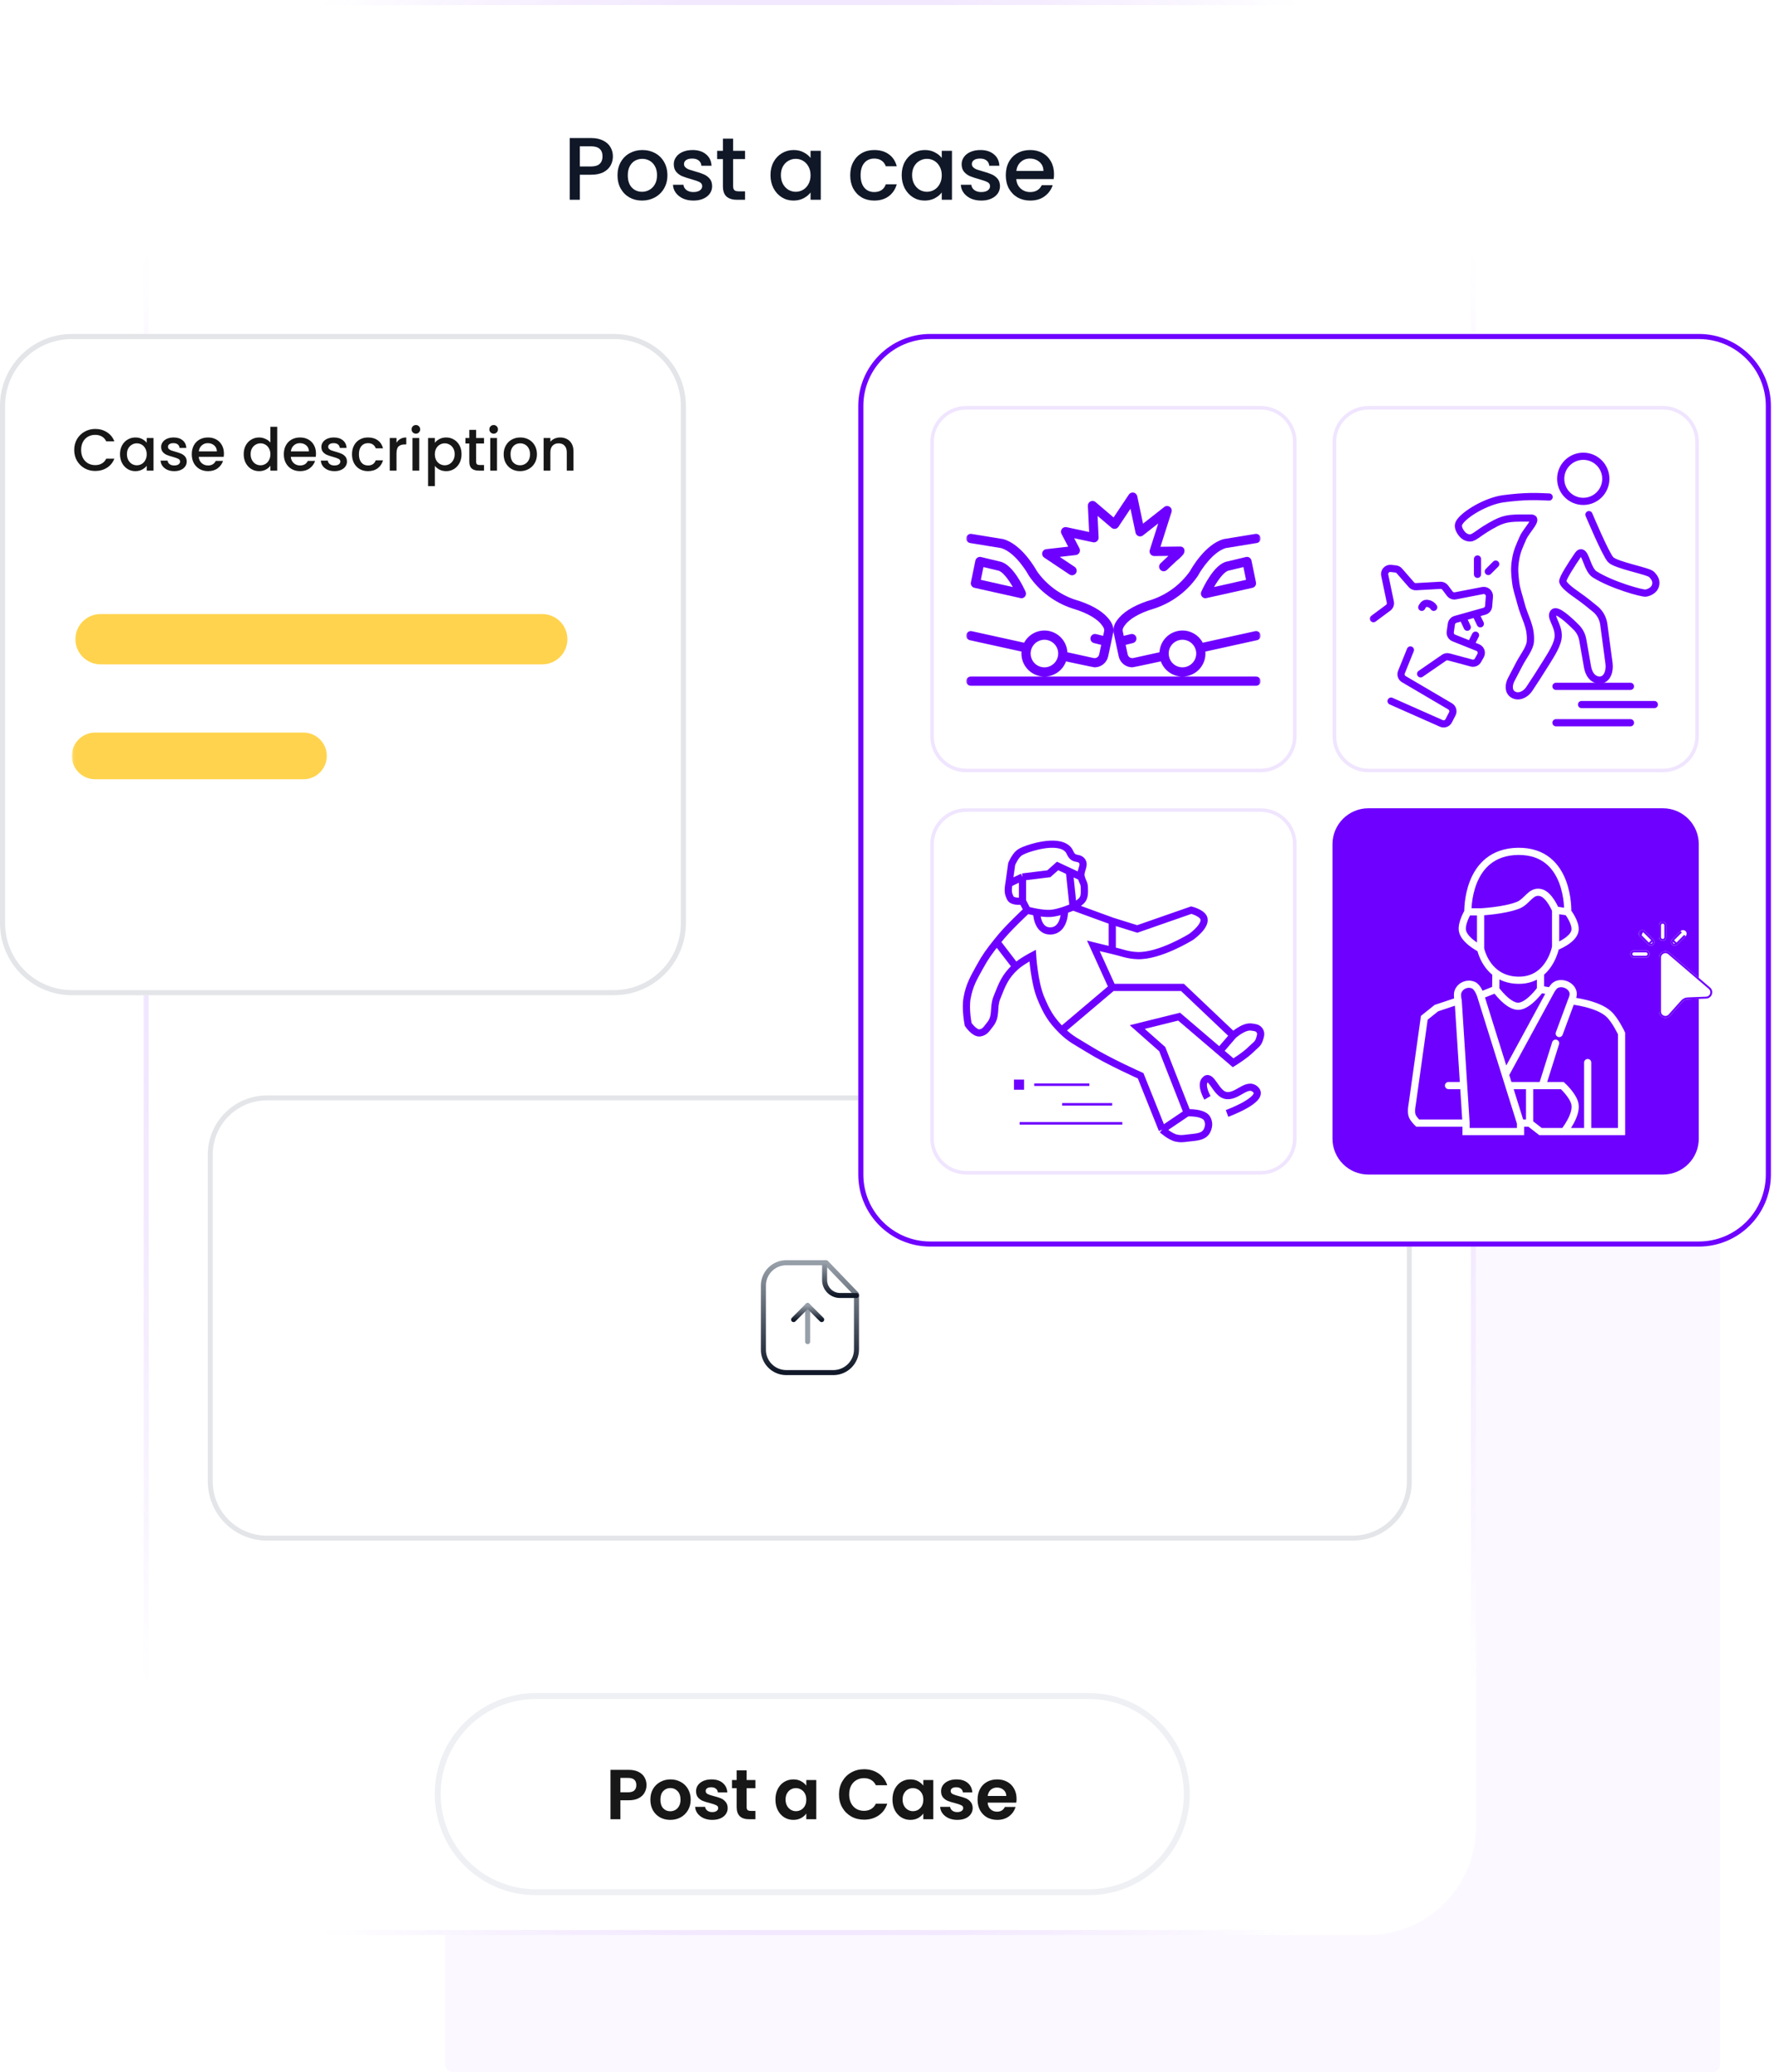 <svg width="494" height="577" viewBox="0 0 494 577" fill="none" xmlns="http://www.w3.org/2000/svg">
<path d="M477 187H126C124.895 187 124 187.895 124 189V575C124 576.105 124.895 577 126 577H477C478.105 577 479 576.105 479 575V189C479 187.895 478.105 187 477 187Z" fill="#F8F2FF" fill-opacity="0.5"/>
<path d="M380.919 0H70.081C53.468 0 40 13.468 40 30.081V508.776C40 525.389 53.468 538.857 70.081 538.857H380.919C397.532 538.857 411 525.389 411 508.776V30.081C411 13.468 397.532 0 380.919 0Z" fill="white"/>
<path d="M380.919 0.707H70.081C53.859 0.707 40.708 13.858 40.708 30.08V508.775C40.708 524.997 53.859 538.148 70.081 538.148H380.919C397.141 538.148 410.292 524.997 410.292 508.775V30.08C410.292 13.858 397.141 0.707 380.919 0.707Z" stroke="url(#paint0_radial_4201_4939)" stroke-width="1.416"/>
<path d="M170.946 93H20.054C8.979 93 0 101.979 0 113.054V257.081C0 268.156 8.979 277.135 20.054 277.135H170.946C182.021 277.135 191 268.156 191 257.081V113.054C191 101.979 182.021 93 170.946 93Z" fill="white"/>
<path d="M170.946 93.707H20.054C9.37 93.707 0.708 102.369 0.708 113.053V257.08C0.708 267.765 9.37 276.426 20.054 276.426H170.946C181.631 276.426 190.292 267.765 190.292 257.08V113.053C190.292 102.369 181.631 93.707 170.946 93.707Z" stroke="#E3E5E8" stroke-width="1.416"/>
<path d="M20.664 125.301C20.664 124.179 20.923 123.174 21.439 122.283C21.967 121.393 22.676 120.7 23.566 120.206C24.468 119.7 25.452 119.447 26.518 119.447C27.738 119.447 28.821 119.749 29.766 120.354C30.723 120.948 31.415 121.794 31.844 122.893H29.585C29.288 122.289 28.876 121.838 28.348 121.541C27.82 121.244 27.21 121.096 26.518 121.096C25.759 121.096 25.083 121.266 24.49 121.607C23.896 121.948 23.429 122.437 23.088 123.075C22.758 123.712 22.593 124.454 22.593 125.301C22.593 126.147 22.758 126.889 23.088 127.527C23.429 128.164 23.896 128.659 24.49 129.011C25.083 129.351 25.759 129.522 26.518 129.522C27.21 129.522 27.82 129.373 28.348 129.077C28.876 128.78 29.288 128.329 29.585 127.724H31.844C31.415 128.824 30.723 129.67 29.766 130.264C28.821 130.857 27.738 131.154 26.518 131.154C25.441 131.154 24.457 130.907 23.566 130.412C22.676 129.906 21.967 129.208 21.439 128.318C20.923 127.428 20.664 126.422 20.664 125.301ZM33.417 126.471C33.417 125.559 33.604 124.751 33.978 124.047C34.363 123.344 34.879 122.8 35.528 122.415C36.188 122.019 36.913 121.821 37.705 121.821C38.419 121.821 39.04 121.964 39.568 122.25C40.106 122.525 40.535 122.871 40.854 123.289V121.97H42.75V131.055H40.854V129.703C40.535 130.132 40.101 130.489 39.551 130.775C39.002 131.061 38.375 131.204 37.672 131.204C36.891 131.204 36.177 131.006 35.528 130.61C34.879 130.203 34.363 129.643 33.978 128.928C33.604 128.203 33.417 127.384 33.417 126.471ZM40.854 126.504C40.854 125.878 40.722 125.334 40.458 124.872C40.205 124.41 39.87 124.058 39.452 123.817C39.035 123.575 38.584 123.454 38.1 123.454C37.617 123.454 37.166 123.575 36.748 123.817C36.33 124.047 35.99 124.394 35.726 124.855C35.473 125.306 35.347 125.845 35.347 126.471C35.347 127.098 35.473 127.647 35.726 128.12C35.99 128.593 36.33 128.956 36.748 129.208C37.177 129.45 37.628 129.571 38.1 129.571C38.584 129.571 39.035 129.45 39.452 129.208C39.87 128.967 40.205 128.615 40.458 128.153C40.722 127.68 40.854 127.131 40.854 126.504ZM48.517 131.204C47.802 131.204 47.159 131.077 46.588 130.824C46.027 130.561 45.582 130.209 45.252 129.769C44.922 129.318 44.746 128.818 44.724 128.269H46.67C46.703 128.653 46.884 128.978 47.214 129.241C47.555 129.494 47.978 129.621 48.484 129.621C49.012 129.621 49.418 129.522 49.704 129.324C50.001 129.115 50.149 128.851 50.149 128.532C50.149 128.192 49.984 127.939 49.655 127.774C49.336 127.609 48.825 127.428 48.121 127.23C47.44 127.043 46.884 126.862 46.456 126.686C46.027 126.51 45.653 126.24 45.334 125.878C45.027 125.515 44.873 125.037 44.873 124.443C44.873 123.959 45.016 123.52 45.302 123.124C45.587 122.717 45.994 122.399 46.522 122.168C47.06 121.937 47.676 121.821 48.368 121.821C49.402 121.821 50.232 122.085 50.858 122.613C51.496 123.13 51.837 123.839 51.881 124.74H50.001C49.968 124.333 49.803 124.009 49.506 123.767C49.209 123.525 48.808 123.404 48.302 123.404C47.808 123.404 47.429 123.498 47.165 123.685C46.901 123.872 46.769 124.119 46.769 124.427C46.769 124.669 46.857 124.872 47.033 125.037C47.209 125.202 47.423 125.334 47.676 125.432C47.929 125.52 48.302 125.636 48.797 125.779C49.457 125.955 49.995 126.136 50.413 126.323C50.842 126.499 51.21 126.763 51.518 127.114C51.826 127.466 51.985 127.933 51.996 128.516C51.996 129.033 51.853 129.494 51.567 129.901C51.281 130.308 50.875 130.626 50.347 130.857C49.83 131.088 49.22 131.204 48.517 131.204ZM62.354 126.29C62.354 126.631 62.332 126.938 62.288 127.213H55.346C55.401 127.939 55.671 128.521 56.154 128.961C56.638 129.401 57.231 129.621 57.935 129.621C58.946 129.621 59.661 129.197 60.079 128.351H62.107C61.832 129.186 61.332 129.873 60.606 130.412C59.892 130.94 59.001 131.204 57.935 131.204C57.067 131.204 56.286 131.011 55.594 130.626C54.912 130.231 54.373 129.681 53.978 128.978C53.593 128.263 53.401 127.439 53.401 126.504C53.401 125.57 53.587 124.751 53.961 124.047C54.346 123.333 54.879 122.783 55.561 122.399C56.253 122.014 57.045 121.821 57.935 121.821C58.792 121.821 59.556 122.008 60.227 122.382C60.897 122.756 61.42 123.283 61.793 123.965C62.167 124.636 62.354 125.411 62.354 126.29ZM60.392 125.696C60.381 125.004 60.133 124.449 59.65 124.031C59.166 123.613 58.567 123.404 57.853 123.404C57.204 123.404 56.649 123.613 56.187 124.031C55.725 124.438 55.451 124.993 55.363 125.696H60.392ZM67.861 126.471C67.861 125.559 68.047 124.751 68.421 124.047C68.806 123.344 69.323 122.8 69.971 122.415C70.631 122.019 71.362 121.821 72.164 121.821C72.758 121.821 73.34 121.953 73.912 122.217C74.495 122.47 74.956 122.811 75.297 123.239V118.853H77.193V131.055H75.297V129.687C74.989 130.126 74.56 130.489 74.011 130.775C73.472 131.061 72.851 131.204 72.148 131.204C71.356 131.204 70.631 131.006 69.971 130.61C69.323 130.203 68.806 129.643 68.421 128.928C68.047 128.203 67.861 127.384 67.861 126.471ZM75.297 126.504C75.297 125.878 75.165 125.334 74.901 124.872C74.648 124.41 74.313 124.058 73.895 123.817C73.478 123.575 73.027 123.454 72.543 123.454C72.06 123.454 71.609 123.575 71.191 123.817C70.774 124.047 70.433 124.394 70.169 124.855C69.916 125.306 69.79 125.845 69.79 126.471C69.79 127.098 69.916 127.647 70.169 128.12C70.433 128.593 70.774 128.956 71.191 129.208C71.62 129.45 72.071 129.571 72.543 129.571C73.027 129.571 73.478 129.45 73.895 129.208C74.313 128.967 74.648 128.615 74.901 128.153C75.165 127.68 75.297 127.131 75.297 126.504ZM87.989 126.29C87.989 126.631 87.967 126.938 87.923 127.213H80.981C81.036 127.939 81.306 128.521 81.789 128.961C82.273 129.401 82.867 129.621 83.57 129.621C84.581 129.621 85.296 129.197 85.714 128.351H87.742C87.467 129.186 86.967 129.873 86.241 130.412C85.527 130.94 84.636 131.204 83.57 131.204C82.702 131.204 81.921 131.011 81.229 130.626C80.547 130.231 80.008 129.681 79.613 128.978C79.228 128.263 79.036 127.439 79.036 126.504C79.036 125.57 79.222 124.751 79.596 124.047C79.981 123.333 80.514 122.783 81.196 122.399C81.888 122.014 82.68 121.821 83.57 121.821C84.427 121.821 85.191 122.008 85.862 122.382C86.533 122.756 87.055 123.283 87.428 123.965C87.802 124.636 87.989 125.411 87.989 126.29ZM86.027 125.696C86.016 125.004 85.769 124.449 85.285 124.031C84.801 123.613 84.202 123.404 83.488 123.404C82.839 123.404 82.284 123.613 81.822 124.031C81.361 124.438 81.086 124.993 80.998 125.696H86.027ZM93.137 131.204C92.422 131.204 91.779 131.077 91.207 130.824C90.647 130.561 90.202 130.209 89.872 129.769C89.542 129.318 89.366 128.818 89.344 128.269H91.29C91.323 128.653 91.504 128.978 91.834 129.241C92.175 129.494 92.598 129.621 93.104 129.621C93.631 129.621 94.038 129.522 94.324 129.324C94.621 129.115 94.769 128.851 94.769 128.532C94.769 128.192 94.604 127.939 94.274 127.774C93.956 127.609 93.444 127.428 92.741 127.23C92.059 127.043 91.504 126.862 91.076 126.686C90.647 126.51 90.273 126.24 89.954 125.878C89.647 125.515 89.493 125.037 89.493 124.443C89.493 123.959 89.636 123.52 89.921 123.124C90.207 122.717 90.614 122.399 91.142 122.168C91.68 121.937 92.296 121.821 92.988 121.821C94.022 121.821 94.852 122.085 95.478 122.613C96.116 123.13 96.456 123.839 96.5 124.74H94.621C94.588 124.333 94.423 124.009 94.126 123.767C93.829 123.525 93.428 123.404 92.922 123.404C92.428 123.404 92.048 123.498 91.785 123.685C91.521 123.872 91.389 124.119 91.389 124.427C91.389 124.669 91.477 124.872 91.653 125.037C91.829 125.202 92.043 125.334 92.296 125.432C92.549 125.52 92.922 125.636 93.417 125.779C94.077 125.955 94.615 126.136 95.033 126.323C95.462 126.499 95.83 126.763 96.138 127.114C96.445 127.466 96.605 127.933 96.616 128.516C96.616 129.033 96.473 129.494 96.187 129.901C95.901 130.308 95.495 130.626 94.967 130.857C94.45 131.088 93.84 131.204 93.137 131.204ZM98.02 126.504C98.02 125.57 98.207 124.751 98.581 124.047C98.966 123.333 99.493 122.783 100.164 122.399C100.834 122.014 101.604 121.821 102.472 121.821C103.572 121.821 104.479 122.085 105.193 122.613C105.919 123.13 106.408 123.872 106.661 124.839H104.632C104.468 124.388 104.204 124.036 103.841 123.784C103.478 123.531 103.022 123.404 102.472 123.404C101.703 123.404 101.087 123.679 100.626 124.229C100.175 124.767 99.95 125.526 99.95 126.504C99.95 127.483 100.175 128.247 100.626 128.796C101.087 129.346 101.703 129.621 102.472 129.621C103.561 129.621 104.281 129.142 104.632 128.186H106.661C106.397 129.11 105.902 129.846 105.177 130.396C104.451 130.934 103.55 131.204 102.472 131.204C101.604 131.204 100.834 131.011 100.164 130.626C99.493 130.231 98.966 129.681 98.581 128.978C98.207 128.263 98.02 127.439 98.02 126.504ZM110.414 123.289C110.688 122.827 111.051 122.47 111.502 122.217C111.964 121.953 112.508 121.821 113.134 121.821V123.767H112.656C111.92 123.767 111.359 123.954 110.974 124.328C110.6 124.701 110.414 125.35 110.414 126.273V131.055H108.534V121.97H110.414V123.289ZM115.818 120.766C115.478 120.766 115.192 120.651 114.961 120.42C114.73 120.189 114.615 119.903 114.615 119.562C114.615 119.222 114.73 118.936 114.961 118.705C115.192 118.474 115.478 118.359 115.818 118.359C116.148 118.359 116.429 118.474 116.659 118.705C116.89 118.936 117.006 119.222 117.006 119.562C117.006 119.903 116.89 120.189 116.659 120.42C116.429 120.651 116.148 120.766 115.818 120.766ZM116.742 121.97V131.055H114.862V121.97H116.742ZM121.089 123.305C121.408 122.888 121.842 122.536 122.392 122.25C122.942 121.964 123.563 121.821 124.255 121.821C125.047 121.821 125.767 122.019 126.415 122.415C127.075 122.8 127.592 123.344 127.965 124.047C128.339 124.751 128.526 125.559 128.526 126.471C128.526 127.384 128.339 128.203 127.965 128.928C127.592 129.643 127.075 130.203 126.415 130.61C125.767 131.006 125.047 131.204 124.255 131.204C123.563 131.204 122.947 131.066 122.409 130.791C121.87 130.506 121.43 130.154 121.089 129.736V135.375H119.21V121.97H121.089V123.305ZM126.613 126.471C126.613 125.845 126.481 125.306 126.218 124.855C125.965 124.394 125.624 124.047 125.195 123.817C124.777 123.575 124.327 123.454 123.843 123.454C123.37 123.454 122.92 123.575 122.491 123.817C122.073 124.058 121.733 124.41 121.469 124.872C121.216 125.334 121.089 125.878 121.089 126.504C121.089 127.131 121.216 127.68 121.469 128.153C121.733 128.615 122.073 128.967 122.491 129.208C122.92 129.45 123.37 129.571 123.843 129.571C124.327 129.571 124.777 129.45 125.195 129.208C125.624 128.956 125.965 128.593 126.218 128.12C126.481 127.647 126.613 127.098 126.613 126.471ZM132.578 123.503V128.532C132.578 128.873 132.655 129.121 132.809 129.274C132.974 129.417 133.248 129.489 133.633 129.489H134.787V131.055H133.303C132.457 131.055 131.808 130.857 131.358 130.462C130.907 130.066 130.682 129.423 130.682 128.532V123.503H129.61V121.97H130.682V119.711H132.578V121.97H134.787V123.503H132.578ZM137.476 120.766C137.135 120.766 136.85 120.651 136.619 120.42C136.388 120.189 136.273 119.903 136.273 119.562C136.273 119.222 136.388 118.936 136.619 118.705C136.85 118.474 137.135 118.359 137.476 118.359C137.806 118.359 138.086 118.474 138.317 118.705C138.548 118.936 138.663 119.222 138.663 119.562C138.663 119.903 138.548 120.189 138.317 120.42C138.086 120.651 137.806 120.766 137.476 120.766ZM138.4 121.97V131.055H136.52V121.97H138.4ZM144.808 131.204C143.951 131.204 143.176 131.011 142.483 130.626C141.791 130.231 141.247 129.681 140.851 128.978C140.455 128.263 140.257 127.439 140.257 126.504C140.257 125.581 140.461 124.762 140.868 124.047C141.274 123.333 141.829 122.783 142.533 122.399C143.236 122.014 144.022 121.821 144.891 121.821C145.759 121.821 146.545 122.014 147.249 122.399C147.952 122.783 148.507 123.333 148.914 124.047C149.321 124.762 149.524 125.581 149.524 126.504C149.524 127.428 149.315 128.247 148.898 128.961C148.48 129.676 147.908 130.231 147.183 130.626C146.468 131.011 145.677 131.204 144.808 131.204ZM144.808 129.571C145.292 129.571 145.743 129.456 146.16 129.225C146.589 128.994 146.935 128.648 147.199 128.186C147.463 127.724 147.595 127.164 147.595 126.504C147.595 125.845 147.469 125.29 147.216 124.839C146.963 124.377 146.628 124.031 146.21 123.8C145.792 123.569 145.342 123.454 144.858 123.454C144.374 123.454 143.923 123.569 143.506 123.8C143.099 124.031 142.775 124.377 142.533 124.839C142.291 125.29 142.17 125.845 142.17 126.504C142.17 127.483 142.417 128.241 142.912 128.78C143.418 129.307 144.05 129.571 144.808 129.571ZM155.966 121.821C156.681 121.821 157.318 121.97 157.879 122.267C158.451 122.563 158.896 123.003 159.215 123.586C159.533 124.168 159.693 124.872 159.693 125.696V131.055H157.83V125.977C157.83 125.163 157.626 124.542 157.219 124.113C156.813 123.674 156.258 123.454 155.554 123.454C154.851 123.454 154.29 123.674 153.872 124.113C153.465 124.542 153.262 125.163 153.262 125.977V131.055H151.382V121.97H153.262V123.009C153.57 122.635 153.96 122.344 154.433 122.135C154.917 121.926 155.428 121.821 155.966 121.821Z" fill="#171717"/>
<mask id="mask0_4201_4939" style="mask-type:luminance" maskUnits="userSpaceOnUse" x="20" y="148" width="152" height="110">
<path d="M171.054 148.082H20.054V257.082H171.054V148.082Z" fill="white"/>
</mask>
<g mask="url(#mask0_4201_4939)">
<path d="M151 171H28C24.134 171 21 174.134 21 178C21 181.866 24.134 185 28 185H151C154.866 185 158 181.866 158 178C158 174.134 154.866 171 151 171Z" fill="#FFD34D"/>
<path d="M84.5 204H26.5C22.91 204 20 206.91 20 210.5C20 214.09 22.91 217 26.5 217H84.5C88.09 217 91 214.09 91 210.5C91 206.91 88.09 204 84.5 204Z" fill="#FFD34D"/>
</g>
<path d="M170.672 43.561C170.672 44.435 170.466 45.26 170.053 46.035C169.641 46.809 168.982 47.444 168.075 47.939C167.168 48.417 166.005 48.656 164.587 48.656H161.471V55.631H158.651V38.441H164.587C165.906 38.441 167.019 38.672 167.926 39.134C168.85 39.579 169.534 40.189 169.979 40.964C170.441 41.739 170.672 42.605 170.672 43.561ZM164.587 46.356C165.659 46.356 166.459 46.117 166.987 45.639C167.514 45.144 167.778 44.452 167.778 43.561C167.778 41.681 166.714 40.742 164.587 40.742H161.471V46.356H164.587ZM178.778 55.854C177.491 55.854 176.329 55.565 175.29 54.988C174.251 54.394 173.435 53.57 172.842 52.515C172.248 51.443 171.951 50.206 171.951 48.805C171.951 47.42 172.256 46.191 172.866 45.119C173.476 44.048 174.309 43.223 175.364 42.646C176.42 42.069 177.599 41.78 178.901 41.78C180.204 41.78 181.383 42.069 182.438 42.646C183.493 43.223 184.326 44.048 184.936 45.119C185.546 46.191 185.851 47.42 185.851 48.805C185.851 50.19 185.538 51.418 184.911 52.49C184.285 53.562 183.427 54.394 182.339 54.988C181.267 55.565 180.08 55.854 178.778 55.854ZM178.778 53.405C179.503 53.405 180.179 53.232 180.806 52.886C181.449 52.539 181.968 52.02 182.364 51.327C182.76 50.635 182.957 49.794 182.957 48.805C182.957 47.815 182.768 46.983 182.389 46.307C182.009 45.614 181.506 45.095 180.88 44.748C180.253 44.402 179.577 44.229 178.852 44.229C178.126 44.229 177.45 44.402 176.824 44.748C176.214 45.095 175.727 45.614 175.364 46.307C175.002 46.983 174.82 47.815 174.82 48.805C174.82 50.272 175.191 51.41 175.933 52.218C176.692 53.009 177.64 53.405 178.778 53.405ZM193.091 55.854C192.019 55.854 191.054 55.664 190.197 55.285C189.356 54.889 188.688 54.361 188.193 53.702C187.699 53.026 187.435 52.276 187.402 51.451H190.32C190.37 52.028 190.642 52.515 191.137 52.91C191.648 53.29 192.283 53.479 193.041 53.479C193.833 53.479 194.443 53.331 194.871 53.034C195.317 52.721 195.539 52.325 195.539 51.847C195.539 51.336 195.292 50.956 194.797 50.709C194.319 50.462 193.552 50.19 192.497 49.893C191.475 49.613 190.642 49.34 189.999 49.077C189.356 48.813 188.795 48.409 188.317 47.865C187.855 47.321 187.625 46.603 187.625 45.713C187.625 44.987 187.839 44.328 188.268 43.734C188.696 43.124 189.306 42.646 190.098 42.3C190.906 41.953 191.829 41.78 192.868 41.78C194.418 41.78 195.663 42.176 196.603 42.968C197.559 43.742 198.07 44.806 198.136 46.158H195.317C195.267 45.548 195.02 45.062 194.575 44.699C194.129 44.336 193.528 44.155 192.769 44.155C192.027 44.155 191.458 44.295 191.062 44.575C190.667 44.855 190.469 45.227 190.469 45.688C190.469 46.051 190.601 46.356 190.865 46.603C191.128 46.851 191.45 47.049 191.829 47.197C192.208 47.329 192.769 47.502 193.511 47.716C194.5 47.98 195.308 48.252 195.935 48.533C196.578 48.796 197.13 49.192 197.592 49.72C198.054 50.247 198.293 50.948 198.309 51.822C198.309 52.597 198.095 53.29 197.666 53.9C197.238 54.51 196.627 54.988 195.836 55.334C195.061 55.681 194.146 55.854 193.091 55.854ZM204.151 44.303V51.847C204.151 52.358 204.266 52.729 204.497 52.96C204.744 53.174 205.157 53.281 205.734 53.281H207.465V55.631H205.239C203.969 55.631 202.997 55.334 202.321 54.741C201.645 54.147 201.307 53.182 201.307 51.847V44.303H199.699V42.003H201.307V38.614H204.151V42.003H207.465V44.303H204.151ZM214.56 48.755C214.56 47.387 214.84 46.175 215.4 45.119C215.978 44.064 216.753 43.248 217.725 42.671C218.715 42.077 219.803 41.78 220.99 41.78C222.062 41.78 222.994 41.995 223.785 42.423C224.593 42.836 225.236 43.355 225.714 43.982V42.003H228.559V55.631H225.714V53.603C225.236 54.246 224.585 54.782 223.76 55.211C222.936 55.639 221.996 55.854 220.941 55.854C219.77 55.854 218.698 55.557 217.725 54.963C216.753 54.353 215.978 53.512 215.4 52.44C214.84 51.352 214.56 50.124 214.56 48.755ZM225.714 48.805C225.714 47.865 225.516 47.049 225.121 46.356C224.741 45.663 224.239 45.136 223.612 44.773C222.985 44.41 222.309 44.229 221.584 44.229C220.858 44.229 220.182 44.41 219.556 44.773C218.929 45.119 218.418 45.639 218.022 46.331C217.643 47.007 217.453 47.815 217.453 48.755C217.453 49.695 217.643 50.52 218.022 51.228C218.418 51.938 218.929 52.482 219.556 52.861C220.199 53.224 220.875 53.405 221.584 53.405C222.309 53.405 222.985 53.224 223.612 52.861C224.239 52.498 224.741 51.971 225.121 51.278C225.516 50.569 225.714 49.745 225.714 48.805ZM236.758 48.805C236.758 47.403 237.038 46.175 237.599 45.119C238.176 44.048 238.967 43.223 239.973 42.646C240.979 42.069 242.133 41.78 243.436 41.78C245.085 41.78 246.445 42.176 247.517 42.968C248.605 43.742 249.339 44.855 249.718 46.307H246.676C246.428 45.63 246.033 45.103 245.489 44.724C244.944 44.344 244.26 44.155 243.436 44.155C242.281 44.155 241.358 44.567 240.666 45.391C239.99 46.199 239.652 47.337 239.652 48.805C239.652 50.272 239.99 51.418 240.666 52.243C241.358 53.067 242.281 53.479 243.436 53.479C245.068 53.479 246.148 52.762 246.676 51.327H249.718C249.322 52.712 248.58 53.817 247.492 54.642C246.404 55.45 245.052 55.854 243.436 55.854C242.133 55.854 240.979 55.565 239.973 54.988C238.967 54.394 238.176 53.57 237.599 52.515C237.038 51.443 236.758 50.206 236.758 48.805ZM251.093 48.755C251.093 47.387 251.374 46.175 251.934 45.119C252.511 44.064 253.286 43.248 254.259 42.671C255.249 42.077 256.337 41.78 257.524 41.78C258.596 41.78 259.527 41.995 260.319 42.423C261.127 42.836 261.77 43.355 262.248 43.982V42.003H265.092V55.631H262.248V53.603C261.77 54.246 261.119 54.782 260.294 55.211C259.47 55.639 258.53 55.854 257.475 55.854C256.304 55.854 255.232 55.557 254.259 54.963C253.286 54.353 252.511 53.512 251.934 52.44C251.374 51.352 251.093 50.124 251.093 48.755ZM262.248 48.805C262.248 47.865 262.05 47.049 261.655 46.356C261.275 45.663 260.772 45.136 260.146 44.773C259.519 44.41 258.843 44.229 258.118 44.229C257.392 44.229 256.716 44.41 256.09 44.773C255.463 45.119 254.952 45.639 254.556 46.331C254.177 47.007 253.987 47.815 253.987 48.755C253.987 49.695 254.177 50.52 254.556 51.228C254.952 51.938 255.463 52.482 256.09 52.861C256.733 53.224 257.409 53.405 258.118 53.405C258.843 53.405 259.519 53.224 260.146 52.861C260.772 52.498 261.275 51.971 261.655 51.278C262.05 50.569 262.248 49.745 262.248 48.805ZM273.248 55.854C272.176 55.854 271.212 55.664 270.354 55.285C269.513 54.889 268.845 54.361 268.351 53.702C267.856 53.026 267.592 52.276 267.559 51.451H270.478C270.527 52.028 270.799 52.515 271.294 52.91C271.805 53.29 272.44 53.479 273.198 53.479C273.99 53.479 274.6 53.331 275.029 53.034C275.474 52.721 275.696 52.325 275.696 51.847C275.696 51.336 275.449 50.956 274.954 50.709C274.476 50.462 273.71 50.19 272.654 49.893C271.632 49.613 270.799 49.34 270.156 49.077C269.513 48.813 268.953 48.409 268.474 47.865C268.013 47.321 267.782 46.603 267.782 45.713C267.782 44.987 267.996 44.328 268.425 43.734C268.854 43.124 269.464 42.646 270.255 42.3C271.063 41.953 271.986 41.78 273.025 41.78C274.575 41.78 275.82 42.176 276.76 42.968C277.716 43.742 278.228 44.806 278.293 46.158H275.474C275.424 45.548 275.177 45.062 274.732 44.699C274.287 44.336 273.685 44.155 272.926 44.155C272.184 44.155 271.615 44.295 271.22 44.575C270.824 44.855 270.626 45.227 270.626 45.688C270.626 46.051 270.758 46.356 271.022 46.603C271.286 46.851 271.607 47.049 271.986 47.197C272.366 47.329 272.926 47.502 273.668 47.716C274.658 47.98 275.466 48.252 276.092 48.533C276.735 48.796 277.288 49.192 277.749 49.72C278.211 50.247 278.45 50.948 278.467 51.822C278.467 52.597 278.252 53.29 277.824 53.9C277.395 54.51 276.785 54.988 275.993 55.334C275.218 55.681 274.303 55.854 273.248 55.854ZM293.509 48.483C293.509 48.994 293.476 49.456 293.41 49.868H282.997C283.08 50.956 283.484 51.83 284.209 52.49C284.935 53.149 285.825 53.479 286.88 53.479C288.397 53.479 289.469 52.844 290.096 51.575H293.138C292.726 52.828 291.975 53.858 290.887 54.666C289.815 55.458 288.48 55.854 286.88 55.854C285.578 55.854 284.407 55.565 283.368 54.988C282.346 54.394 281.538 53.57 280.944 52.515C280.367 51.443 280.079 50.206 280.079 48.805C280.079 47.403 280.359 46.175 280.92 45.119C281.497 44.048 282.296 43.223 283.319 42.646C284.358 42.069 285.545 41.78 286.88 41.78C288.167 41.78 289.313 42.061 290.318 42.621C291.324 43.182 292.107 43.973 292.668 44.996C293.229 46.002 293.509 47.164 293.509 48.483ZM290.566 47.593C290.549 46.554 290.178 45.721 289.453 45.095C288.727 44.468 287.829 44.155 286.757 44.155C285.784 44.155 284.951 44.468 284.259 45.095C283.566 45.705 283.154 46.537 283.022 47.593H290.566Z" fill="#101828"/>
<path d="M74.352 305.73H376.648C385.375 305.73 392.45 312.805 392.45 321.532V412.525C392.45 421.252 385.375 428.327 376.648 428.327H74.352C65.625 428.327 58.55 421.252 58.55 412.525V321.532C58.55 312.805 65.625 305.73 74.352 305.73Z" fill="white"/>
<path d="M74.352 305.73H376.648C385.375 305.73 392.45 312.805 392.45 321.532V412.525C392.45 421.252 385.375 428.327 376.648 428.327H74.352C65.625 428.327 58.55 421.252 58.55 412.525V321.532C58.55 312.805 65.625 305.73 74.352 305.73Z" stroke="#E3E5E8" stroke-width="1.374"/>
<path fill-rule="evenodd" clip-rule="evenodd" d="M230.061 351.633H218.974C215.507 351.62 212.667 354.382 212.584 357.848V375.743C212.509 379.247 215.289 382.147 218.791 382.222C218.852 382.222 218.914 382.223 218.974 382.222H232.287C235.771 382.098 238.524 379.228 238.504 375.743V360.427L230.061 351.633Z" stroke="url(#paint1_linear_4201_4939)" stroke-width="1.4" stroke-linecap="round" stroke-linejoin="round"/>
<path d="M229.624 351.613V356.461C229.624 358.828 231.539 360.746 233.906 360.753H238.496" stroke="url(#paint2_linear_4201_4939)" stroke-width="1.4" stroke-linecap="round" stroke-linejoin="round"/>
<path d="M224.901 363.543V373.612" stroke="url(#paint3_linear_4201_4939)" stroke-width="1.4" stroke-linecap="round" stroke-linejoin="round"/>
<path d="M228.811 367.472L224.902 363.547L220.994 367.472" stroke="url(#paint4_linear_4201_4939)" stroke-width="1.4" stroke-linecap="round" stroke-linejoin="round"/>
<g filter="url(#filter0_d_4201_4939)">
<path d="M303.166 446.02H149.207C134.121 446.02 121.891 458.249 121.891 473.336C121.891 488.422 134.121 500.652 149.207 500.652H303.166C318.252 500.652 330.482 488.422 330.482 473.336C330.482 458.249 318.252 446.02 303.166 446.02Z" stroke="#EEF0F4" stroke-width="1.642"/>
<path d="M180.032 470.836C180.032 471.572 179.854 472.262 179.5 472.905C179.158 473.549 178.613 474.068 177.864 474.462C177.128 474.856 176.196 475.053 175.066 475.053H172.76V480.334H170.001V466.58H175.066C176.13 466.58 177.036 466.764 177.785 467.131C178.534 467.499 179.092 468.005 179.46 468.649C179.841 469.293 180.032 470.022 180.032 470.836ZM174.948 472.826C175.709 472.826 176.274 472.656 176.642 472.314C177.01 471.959 177.194 471.467 177.194 470.836C177.194 469.496 176.445 468.826 174.948 468.826H172.76V472.826H174.948ZM186.641 480.512C185.59 480.512 184.644 480.282 183.803 479.822C182.963 479.349 182.299 478.686 181.813 477.832C181.34 476.978 181.104 475.993 181.104 474.876C181.104 473.759 181.347 472.774 181.833 471.92C182.332 471.066 183.008 470.409 183.862 469.949C184.716 469.476 185.669 469.24 186.72 469.24C187.771 469.24 188.723 469.476 189.577 469.949C190.431 470.409 191.101 471.066 191.587 471.92C192.086 472.774 192.336 473.759 192.336 474.876C192.336 475.993 192.08 476.978 191.567 477.832C191.068 478.686 190.385 479.349 189.518 479.822C188.664 480.282 187.705 480.512 186.641 480.512ZM186.641 478.108C187.14 478.108 187.607 477.989 188.04 477.753C188.487 477.503 188.841 477.135 189.104 476.649C189.367 476.163 189.498 475.572 189.498 474.876C189.498 473.838 189.222 473.043 188.671 472.491C188.132 471.927 187.469 471.644 186.68 471.644C185.892 471.644 185.229 471.927 184.69 472.491C184.165 473.043 183.902 473.838 183.902 474.876C183.902 475.914 184.158 476.715 184.67 477.28C185.196 477.832 185.853 478.108 186.641 478.108ZM198.34 480.512C197.447 480.512 196.646 480.354 195.936 480.039C195.227 479.71 194.662 479.27 194.241 478.719C193.834 478.167 193.611 477.556 193.571 476.886H196.35C196.402 477.306 196.606 477.654 196.961 477.93C197.329 478.206 197.782 478.344 198.321 478.344C198.846 478.344 199.253 478.239 199.542 478.029C199.844 477.819 199.996 477.549 199.996 477.221C199.996 476.866 199.812 476.603 199.444 476.433C199.089 476.249 198.518 476.052 197.729 475.841C196.915 475.644 196.245 475.441 195.719 475.231C195.207 475.02 194.76 474.699 194.379 474.265C194.012 473.831 193.828 473.247 193.828 472.511C193.828 471.907 193.998 471.355 194.34 470.856C194.695 470.357 195.194 469.963 195.838 469.674C196.494 469.385 197.263 469.24 198.143 469.24C199.444 469.24 200.482 469.568 201.257 470.225C202.032 470.869 202.459 471.743 202.538 472.846H199.897C199.858 472.413 199.674 472.071 199.345 471.821C199.03 471.559 198.603 471.427 198.064 471.427C197.565 471.427 197.178 471.519 196.902 471.703C196.639 471.887 196.508 472.143 196.508 472.472C196.508 472.84 196.692 473.122 197.059 473.319C197.427 473.503 197.999 473.694 198.774 473.891C199.562 474.088 200.212 474.291 200.725 474.501C201.237 474.712 201.677 475.04 202.045 475.487C202.426 475.92 202.623 476.498 202.636 477.221C202.636 477.851 202.459 478.416 202.104 478.916C201.762 479.415 201.263 479.809 200.606 480.098C199.963 480.374 199.207 480.512 198.34 480.512ZM207.916 471.684V476.965C207.916 477.333 208.001 477.602 208.172 477.773C208.356 477.93 208.658 478.009 209.078 478.009H210.359V480.334H208.625C206.3 480.334 205.137 479.205 205.137 476.945V471.684H203.837V469.417H205.137V466.718H207.916V469.417H210.359V471.684H207.916ZM215.936 474.836C215.936 473.733 216.152 472.754 216.586 471.9C217.033 471.046 217.63 470.39 218.379 469.93C219.141 469.47 219.988 469.24 220.921 469.24C221.736 469.24 222.445 469.404 223.049 469.733C223.667 470.061 224.159 470.475 224.527 470.974V469.417H227.306V480.334H224.527V478.738C224.173 479.251 223.68 479.678 223.049 480.019C222.432 480.348 221.716 480.512 220.901 480.512C219.982 480.512 219.141 480.275 218.379 479.802C217.63 479.329 217.033 478.666 216.586 477.812C216.152 476.945 215.936 475.953 215.936 474.836ZM224.527 474.876C224.527 474.206 224.396 473.634 224.133 473.161C223.87 472.675 223.516 472.308 223.069 472.058C222.622 471.795 222.143 471.664 221.631 471.664C221.118 471.664 220.645 471.789 220.212 472.038C219.778 472.288 219.424 472.656 219.148 473.142C218.885 473.615 218.754 474.18 218.754 474.836C218.754 475.493 218.885 476.071 219.148 476.571C219.424 477.057 219.778 477.431 220.212 477.694C220.658 477.957 221.131 478.088 221.631 478.088C222.143 478.088 222.622 477.963 223.069 477.714C223.516 477.451 223.87 477.083 224.133 476.61C224.396 476.124 224.527 475.546 224.527 474.876ZM233.632 473.437C233.632 472.084 233.934 470.876 234.538 469.811C235.156 468.734 235.99 467.9 237.041 467.309C238.105 466.705 239.294 466.402 240.608 466.402C242.145 466.402 243.491 466.796 244.647 467.585C245.803 468.373 246.611 469.463 247.071 470.856H243.899C243.583 470.199 243.137 469.706 242.559 469.378C241.994 469.05 241.337 468.885 240.588 468.885C239.787 468.885 239.071 469.076 238.44 469.457C237.823 469.825 237.336 470.35 236.982 471.033C236.64 471.716 236.469 472.518 236.469 473.437C236.469 474.344 236.64 475.145 236.982 475.841C237.336 476.525 237.823 477.057 238.44 477.438C239.071 477.805 239.787 477.989 240.588 477.989C241.337 477.989 241.994 477.825 242.559 477.497C243.137 477.155 243.583 476.656 243.899 475.999H247.071C246.611 477.405 245.803 478.502 244.647 479.29C243.504 480.065 242.158 480.453 240.608 480.453C239.294 480.453 238.105 480.157 237.041 479.566C235.99 478.962 235.156 478.127 234.538 477.063C233.934 475.999 233.632 474.79 233.632 473.437ZM248.521 474.836C248.521 473.733 248.738 472.754 249.171 471.9C249.618 471.046 250.216 470.39 250.965 469.93C251.727 469.47 252.574 469.24 253.507 469.24C254.321 469.24 255.031 469.404 255.635 469.733C256.252 470.061 256.745 470.475 257.113 470.974V469.417H259.891V480.334H257.113V478.738C256.758 479.251 256.265 479.678 255.635 480.019C255.017 480.348 254.301 480.512 253.487 480.512C252.567 480.512 251.727 480.275 250.965 479.802C250.216 479.329 249.618 478.666 249.171 477.812C248.738 476.945 248.521 475.953 248.521 474.836ZM257.113 474.876C257.113 474.206 256.981 473.634 256.719 473.161C256.456 472.675 256.101 472.308 255.655 472.058C255.208 471.795 254.728 471.664 254.216 471.664C253.704 471.664 253.231 471.789 252.797 472.038C252.364 472.288 252.009 472.656 251.733 473.142C251.47 473.615 251.339 474.18 251.339 474.836C251.339 475.493 251.47 476.071 251.733 476.571C252.009 477.057 252.364 477.431 252.797 477.694C253.244 477.957 253.717 478.088 254.216 478.088C254.728 478.088 255.208 477.963 255.655 477.714C256.101 477.451 256.456 477.083 256.719 476.61C256.981 476.124 257.113 475.546 257.113 474.876ZM266.566 480.512C265.673 480.512 264.872 480.354 264.162 480.039C263.453 479.71 262.888 479.27 262.468 478.719C262.06 478.167 261.837 477.556 261.798 476.886H264.576C264.629 477.306 264.832 477.654 265.187 477.93C265.555 478.206 266.008 478.344 266.547 478.344C267.072 478.344 267.479 478.239 267.768 478.029C268.071 477.819 268.222 477.549 268.222 477.221C268.222 476.866 268.038 476.603 267.67 476.433C267.315 476.249 266.744 476.052 265.956 475.841C265.141 475.644 264.471 475.441 263.946 475.231C263.433 475.02 262.987 474.699 262.606 474.265C262.238 473.831 262.054 473.247 262.054 472.511C262.054 471.907 262.225 471.355 262.566 470.856C262.921 470.357 263.42 469.963 264.064 469.674C264.721 469.385 265.489 469.24 266.369 469.24C267.67 469.24 268.708 469.568 269.483 470.225C270.258 470.869 270.685 471.743 270.764 472.846H268.123C268.084 472.413 267.9 472.071 267.571 471.821C267.256 471.559 266.829 471.427 266.291 471.427C265.791 471.427 265.404 471.519 265.128 471.703C264.865 471.887 264.734 472.143 264.734 472.472C264.734 472.84 264.918 473.122 265.286 473.319C265.653 473.503 266.225 473.694 267 473.891C267.788 474.088 268.438 474.291 268.951 474.501C269.463 474.712 269.903 475.04 270.271 475.487C270.652 475.92 270.849 476.498 270.862 477.221C270.862 477.851 270.685 478.416 270.33 478.916C269.989 479.415 269.489 479.809 268.833 480.098C268.189 480.374 267.433 480.512 266.566 480.512ZM283.078 474.639C283.078 475.034 283.052 475.388 283 475.704H275.019C275.084 476.492 275.36 477.109 275.846 477.556C276.332 478.003 276.93 478.226 277.64 478.226C278.664 478.226 279.393 477.786 279.827 476.906H282.803C282.487 477.957 281.883 478.824 280.99 479.507C280.096 480.177 278.999 480.512 277.699 480.512C276.648 480.512 275.702 480.282 274.861 479.822C274.033 479.349 273.383 478.686 272.91 477.832C272.45 476.978 272.22 475.993 272.22 474.876C272.22 473.746 272.45 472.754 272.91 471.9C273.37 471.046 274.014 470.39 274.841 469.93C275.669 469.47 276.621 469.24 277.699 469.24C278.737 469.24 279.663 469.463 280.477 469.91C281.305 470.357 281.942 470.994 282.389 471.821C282.849 472.636 283.078 473.575 283.078 474.639ZM280.221 473.851C280.208 473.142 279.952 472.577 279.453 472.156C278.953 471.723 278.342 471.506 277.62 471.506C276.937 471.506 276.359 471.716 275.886 472.137C275.426 472.544 275.144 473.115 275.038 473.851H280.221Z" fill="#171717"/>
</g>
<path d="M473.081 93H259.054C247.979 93 239 101.979 239 113.054V327.081C239 338.156 247.979 347.135 259.054 347.135H473.081C484.156 347.135 493.135 338.156 493.135 327.081V113.054C493.135 101.979 484.156 93 473.081 93Z" fill="white"/>
<path d="M473.081 93.707H259.054C248.369 93.707 239.708 102.369 239.708 113.053V327.08C239.708 337.765 248.369 346.426 259.054 346.426H473.081C483.765 346.426 492.427 337.765 492.427 327.08V113.053C492.427 102.369 483.765 93.707 473.081 93.707Z" stroke="#6E00FF" stroke-width="1.416"/>
<path d="M351.054 113.555H269.054C263.807 113.555 259.554 117.808 259.554 123.055V205.055C259.554 210.301 263.807 214.555 269.054 214.555H351.054C356.301 214.555 360.554 210.301 360.554 205.055V123.055C360.554 117.808 356.301 113.555 351.054 113.555Z" stroke="#F0E5FF"/>
<mask id="mask1_4201_4939" style="mask-type:luminance" maskUnits="userSpaceOnUse" x="269" y="123" width="83" height="83">
<path d="M351.054 123.055H269.054V205.055H351.054V123.055Z" fill="white"/>
</mask>
<g mask="url(#mask1_4201_4939)">
<path d="M271.334 163.688C271.334 163.688 284.332 166.608 284.429 166.609C284.64 166.603 284.847 166.547 285.032 166.443C285.216 166.34 285.373 166.193 285.488 166.016C285.603 165.839 285.674 165.636 285.693 165.425C285.713 165.215 285.681 165.003 285.6 164.807C285.026 163.514 281.992 157.05 278.433 156.373L273.167 155.11C272.83 155.036 272.478 155.099 272.187 155.284C271.896 155.469 271.689 155.761 271.613 156.098L270.361 162.179C270.294 162.508 270.358 162.85 270.54 163.132C270.722 163.414 271.007 163.614 271.334 163.688ZM273.856 157.911C273.856 157.911 277.918 158.884 277.943 158.889C279.137 159.101 280.782 161.286 282.042 163.475L273.125 161.464L273.856 157.911ZM347.926 155.274C347.781 155.182 347.619 155.12 347.45 155.092C347.281 155.063 347.107 155.07 346.94 155.11L341.674 156.373C338.115 157.05 335.082 163.514 334.507 164.807C334.428 165.003 334.396 165.215 334.416 165.425C334.436 165.635 334.507 165.837 334.622 166.014C334.737 166.191 334.893 166.338 335.077 166.441C335.261 166.545 335.467 166.602 335.678 166.609C335.772 166.609 348.773 163.688 348.773 163.688C349.1 163.614 349.385 163.414 349.567 163.132C349.749 162.85 349.813 162.508 349.746 162.179L348.494 156.098C348.459 155.929 348.391 155.77 348.294 155.628C348.196 155.487 348.071 155.366 347.926 155.274ZM338.063 163.476C339.322 161.286 340.967 159.101 342.164 158.889C342.189 158.884 346.251 157.911 346.251 157.911L346.982 161.464L338.063 163.476Z" fill="#6E00FF"/>
<path d="M349.772 188.398H329.284C329.724 188.397 330.162 188.35 330.593 188.26C332.123 187.938 333.482 187.067 334.414 185.812C335.345 184.556 335.785 183.003 335.65 181.446L350.048 178.273C350.38 178.199 350.668 177.997 350.851 177.711C351.034 177.425 351.096 177.077 351.023 176.746C350.95 176.414 350.748 176.125 350.462 175.942C350.176 175.759 349.829 175.697 349.497 175.769L334.926 178.98C334.27 177.745 333.228 176.758 331.958 176.171C330.688 175.584 329.261 175.43 327.895 175.731C326.529 176.032 325.299 176.772 324.393 177.838C323.488 178.905 322.957 180.238 322.881 181.635L315.578 183.244C315.243 183.316 314.893 183.253 314.604 183.07C314.315 182.886 314.108 182.597 314.03 182.263C313.84 181.394 313.639 180.462 313.451 179.578L315.489 179.069C315.819 178.986 316.103 178.776 316.278 178.485C316.453 178.193 316.505 177.844 316.422 177.514C316.34 177.185 316.13 176.901 315.838 176.726C315.547 176.551 315.198 176.499 314.868 176.582L312.92 177.069C312.769 176.348 312.659 175.821 312.622 175.643C312.583 175.157 312.749 174.64 313.614 173.649C314.457 172.684 316.614 170.851 321.584 169.411C326.435 167.789 330.627 164.636 333.53 160.425C333.553 160.39 333.574 160.354 333.594 160.317C334.552 158.527 337.797 153.68 341.318 152.629L349.979 151.215C350.314 151.16 350.614 150.974 350.813 150.698C351.011 150.422 351.092 150.079 351.037 149.743C350.982 149.408 350.797 149.108 350.521 148.91C350.245 148.711 349.901 148.63 349.566 148.685L340.829 150.112C340.78 150.12 340.732 150.13 340.685 150.144C335.568 151.599 331.78 158.295 331.367 159.049C328.785 162.719 325.113 165.483 320.871 166.949C316.722 168.151 313.459 169.931 311.685 171.962C310.74 173.044 309.892 174.279 310.08 175.977C310.084 176.017 310.09 176.057 310.099 176.097C310.099 176.097 310.873 179.824 311.527 182.812C311.721 183.671 312.203 184.439 312.892 184.988C313.582 185.537 314.438 185.835 315.319 185.832C315.58 185.832 323.258 184.176 323.258 184.176C323.703 185.408 324.515 186.474 325.586 187.229C326.656 187.984 327.932 188.393 329.242 188.398H290.865C292.175 188.393 293.452 187.984 294.522 187.229C295.592 186.474 296.405 185.408 296.849 184.176C296.849 184.176 304.537 185.835 304.795 185.835C305.675 185.835 306.53 185.537 307.218 184.987C307.906 184.438 308.387 183.67 308.581 182.812C309.235 179.824 310.009 176.097 310.009 176.097C310.017 176.057 310.024 176.017 310.028 175.977C310.215 174.279 309.367 173.044 308.423 171.962C306.648 169.931 303.386 168.151 299.236 166.949C294.99 165.492 291.316 162.726 288.741 159.049C288.328 158.295 284.54 151.599 279.423 150.144C279.376 150.131 279.328 150.12 279.279 150.112L270.542 148.685C270.206 148.631 269.863 148.712 269.588 148.91C269.312 149.109 269.126 149.408 269.072 149.744C269.017 150.079 269.097 150.422 269.296 150.698C269.494 150.974 269.794 151.16 270.129 151.215L278.789 152.629C283.02 153.888 286.479 160.254 286.514 160.318C286.533 160.355 286.555 160.391 286.578 160.425C289.481 164.636 293.673 167.789 298.524 169.411C303.494 170.851 305.65 172.684 306.493 173.649C307.359 174.64 307.525 175.157 307.486 175.643C307.449 175.821 307.339 176.348 307.188 177.069L305.239 176.582C304.91 176.499 304.561 176.551 304.269 176.726C303.978 176.901 303.768 177.185 303.685 177.514C303.603 177.844 303.655 178.193 303.83 178.485C304.005 178.776 304.288 178.986 304.618 179.069L306.657 179.578C306.468 180.462 306.268 181.394 306.078 182.264C306.001 182.594 305.798 182.882 305.512 183.066C305.227 183.25 304.881 183.315 304.548 183.248L297.227 181.635C297.15 180.238 296.618 178.906 295.713 177.84C294.807 176.774 293.578 176.034 292.212 175.733C290.846 175.433 289.42 175.587 288.15 176.173C286.881 176.76 285.838 177.746 285.182 178.98L270.611 175.769C270.279 175.697 269.932 175.759 269.646 175.942C269.36 176.125 269.158 176.414 269.085 176.746C269.012 177.077 269.074 177.425 269.256 177.711C269.439 177.997 269.728 178.199 270.06 178.273L284.458 181.445C284.322 183.003 284.762 184.556 285.694 185.812C286.626 187.067 287.985 187.938 289.515 188.26C289.945 188.35 290.384 188.397 290.824 188.398H270.335C269.995 188.398 269.669 188.533 269.429 188.774C269.189 189.014 269.054 189.34 269.054 189.68C269.054 190.02 269.189 190.346 269.429 190.586C269.669 190.827 269.995 190.962 270.335 190.962H349.772C350.112 190.962 350.438 190.827 350.679 190.586C350.919 190.346 351.054 190.02 351.054 189.68C351.054 189.34 350.919 189.014 350.679 188.774C350.438 188.533 350.112 188.398 349.772 188.398ZM325.528 182.78C325.421 182.287 325.413 181.779 325.503 181.283C325.593 180.787 325.78 180.314 326.053 179.891C326.469 179.255 327.063 178.755 327.762 178.457C328.461 178.158 329.233 178.073 329.98 178.213C330.727 178.353 331.416 178.712 331.959 179.243C332.502 179.774 332.876 180.455 333.033 181.199C333.189 181.942 333.122 182.716 332.839 183.421C332.556 184.127 332.071 184.732 331.443 185.162C330.816 185.591 330.076 185.825 329.316 185.834C328.556 185.842 327.811 185.625 327.174 185.21C326.753 184.933 326.391 184.576 326.109 184.159C325.827 183.742 325.629 183.273 325.528 182.78ZM290.043 185.752C289.549 185.649 289.08 185.449 288.663 185.164C288.246 184.878 287.891 184.513 287.616 184.09C287.201 183.453 286.984 182.707 286.993 181.947C287.001 181.187 287.235 180.447 287.664 179.82C288.094 179.192 288.7 178.707 289.405 178.424C290.111 178.141 290.884 178.074 291.628 178.23C292.372 178.387 293.052 178.761 293.584 179.304C294.115 179.848 294.473 180.537 294.613 181.284C294.753 182.031 294.668 182.803 294.369 183.502C294.07 184.201 293.571 184.795 292.934 185.21C292.512 185.487 292.039 185.678 291.543 185.771C291.046 185.864 290.537 185.857 290.043 185.752Z" fill="#6E00FF"/>
<path d="M290.764 155.268L297.827 159.986C298.11 160.17 298.455 160.237 298.787 160.171C299.119 160.105 299.412 159.911 299.604 159.632C299.792 159.349 299.861 159.003 299.795 158.67C299.728 158.336 299.532 158.043 299.25 157.854L295.094 155.079L299.602 154.563C299.807 154.536 300.003 154.46 300.173 154.342C300.343 154.224 300.482 154.067 300.579 153.884C300.675 153.701 300.727 153.498 300.729 153.291C300.732 153.084 300.684 152.88 300.592 152.695L299.116 149.878L304.379 151.01C304.57 151.047 304.768 151.041 304.956 150.991C305.145 150.942 305.32 150.851 305.469 150.725C305.617 150.598 305.736 150.44 305.815 150.262C305.895 150.084 305.933 149.891 305.928 149.696L305.638 143.662L309.532 146.981C309.671 147.097 309.832 147.181 310.005 147.231C310.178 147.28 310.36 147.293 310.539 147.268C310.717 147.243 310.889 147.181 311.042 147.086C311.195 146.992 311.327 146.866 311.429 146.717L314.801 141.66L316.216 148.37C316.265 148.581 316.365 148.776 316.509 148.938C316.652 149.1 316.833 149.224 317.037 149.298C317.24 149.372 317.459 149.394 317.673 149.361C317.887 149.329 318.089 149.244 318.262 149.113L322.533 145.756L320.172 153.174C320.115 153.367 320.104 153.571 320.139 153.769C320.174 153.967 320.255 154.154 320.374 154.316C320.494 154.478 320.649 154.61 320.829 154.702C321.008 154.793 321.206 154.842 321.407 154.844L325.364 154.799L323.172 156.865C322.924 157.098 322.78 157.42 322.769 157.76C322.759 158.1 322.885 158.429 323.118 158.677C323.351 158.924 323.672 159.069 324.012 159.079C324.352 159.089 324.682 158.964 324.929 158.731L327.573 156.238C328.299 155.682 328.959 155.045 329.541 154.34C330.118 153.473 329.887 152.198 328.617 152.198L323.151 152.261L326.239 142.562C326.314 142.302 326.306 142.025 326.215 141.769C326.125 141.514 325.957 141.294 325.734 141.14C325.512 140.986 325.247 140.905 324.976 140.909C324.706 140.914 324.443 141.003 324.226 141.165L318.298 145.824L316.679 138.149C316.623 137.906 316.497 137.684 316.317 137.51C316.136 137.337 315.91 137.219 315.664 137.172C315.419 137.125 315.165 137.15 314.933 137.244C314.702 137.338 314.502 137.498 314.359 137.703L310.097 144.095L305.048 139.79C304.856 139.633 304.623 139.534 304.377 139.505C304.13 139.476 303.881 139.519 303.658 139.629C303.436 139.738 303.249 139.909 303.121 140.122C302.993 140.334 302.929 140.579 302.937 140.827L303.288 148.154L296.981 146.797C296.744 146.751 296.499 146.773 296.273 146.859C296.048 146.945 295.851 147.092 295.705 147.285C295.558 147.477 295.469 147.706 295.446 147.947C295.424 148.187 295.469 148.429 295.577 148.645L297.455 152.229L291.33 152.929C291.069 152.959 290.824 153.068 290.627 153.242C290.431 153.416 290.292 153.646 290.23 153.901C290.169 154.156 290.187 154.424 290.282 154.668C290.378 154.913 290.546 155.122 290.764 155.268Z" fill="#6E00FF"/>
</g>
<path d="M463.081 113.555H381.081C375.834 113.555 371.581 117.808 371.581 123.055V205.055C371.581 210.301 375.834 214.555 381.081 214.555H463.081C468.328 214.555 472.581 210.301 472.581 205.055V123.055C472.581 117.808 468.328 113.555 463.081 113.555Z" stroke="#F0E5FF"/>
<mask id="mask2_4201_4939" style="mask-type:luminance" maskUnits="userSpaceOnUse" x="381" y="123" width="83" height="83">
<path d="M463.081 123.055H381.081V205.055H463.081V123.055Z" fill="white"/>
</mask>
<g mask="url(#mask2_4201_4939)">
<path d="M382.459 172.287L386.554 169.249C387.05 168.881 387.286 168.258 387.16 167.653L385.6 160.185C385.379 159.128 386.258 158.164 387.331 158.288L388.658 158.441C389.05 158.487 389.411 158.677 389.67 158.974L393.033 162.835C393.354 163.204 393.828 163.404 394.316 163.376L401.087 162.993C401.616 162.963 402.125 163.2 402.443 163.624L403.714 165.318C404.078 165.804 404.687 166.038 405.282 165.923L412.869 164.451C413.898 164.251 414.833 165.088 414.749 166.133L414.531 168.814C414.478 169.474 414.019 170.031 413.382 170.21L410.88 170.914M410.88 170.914L407.317 171.916M410.88 170.914L412.226 173.712M395.601 187.645L402.123 183.152C402.505 182.888 402.984 182.806 403.433 182.927L409.768 184.633C410.468 184.821 411.207 184.51 411.561 183.877L412.294 182.569C412.761 181.735 412.388 180.68 411.501 180.325L409.534 179.538M409.534 179.538L404.831 177.657C404.153 177.386 403.748 176.686 403.852 175.963L403.992 174.978L404.163 173.783C404.252 173.162 404.698 172.652 405.302 172.482L407.317 171.916M409.534 179.538L410.88 176.878M392.751 180.995L390.254 187.17C389.96 187.898 390.243 188.731 390.92 189.129L403.807 196.702C404.533 197.128 404.798 198.047 404.411 198.794L403.411 200.729C403.026 201.473 402.128 201.788 401.363 201.449L387.367 195.245M407.317 171.916L408.584 174.662" stroke="#6E00FF" stroke-width="2" stroke-linecap="round"/>
<path d="M433.284 191.13H454.025M440.409 196.197H460.675M433.284 201.264H454.025M411.434 155.664V159.939M416.5 157.089L414.442 159.147M395.917 169.122C395.917 169.122 396.392 168.014 397.184 168.014C398.609 168.014 399.242 169.122 399.242 169.122" stroke="#6E00FF" stroke-width="2" stroke-linecap="round"/>
<path d="M431.384 138.402C427.742 138.244 424.892 138.086 418.717 138.877C413.948 139.488 407.792 143.152 406.367 145.527C405.782 146.502 406.309 147.633 407 148.535C407.588 149.302 408.409 149.802 409.375 149.802C410.642 149.802 411.909 148.061 416.5 145.685C419.521 144.123 421.409 144.26 426.317 144.26C428.696 144.26 425.048 147.62 424.1 149.802C423.111 152.08 422.443 153.368 422.042 155.819C421.652 158.199 421.752 159.6 422.042 161.994C422.326 164.331 422.894 165.568 423.467 167.852C424.525 172.071 426.419 174.277 426.159 178.619C426.046 180.506 424.143 182.885 423.15 184.794C422.246 186.532 421.438 188.076 420.828 189.238C420.102 190.62 419.957 192.469 421.25 193.344C422.777 194.377 424.792 193.442 425.814 191.908C427.102 189.973 428.924 187.191 430.592 184.477C431.966 182.241 433.901 179.344 433.917 177.035C433.938 173.93 431.486 171.81 432.65 170.544C433.575 169.539 437.055 172.788 439.026 174.789C439.947 175.725 440.529 176.93 440.756 178.223L442.064 185.666C442.325 187.155 443.011 188.668 444.429 189.194C444.82 189.339 445.234 189.424 445.634 189.385C447.631 189.194 448.323 186.753 448.058 184.765L446.611 173.917C446.389 172.252 445.577 170.721 444.286 169.647C442.908 168.501 441.017 166.983 439.3 165.794C437.076 164.253 435.5 162.944 435.184 161.994C434.928 161.228 437.965 156.655 439.153 154.911C439.46 154.46 439.816 153.848 440.355 153.936C441.642 154.148 442.066 158.679 444.05 159.935C448.8 162.944 457.35 165.319 458.3 165.16C459.25 165.002 460.617 164.371 460.992 163.102C461.363 161.845 460.834 160.885 459.884 159.935C458.934 158.985 449.909 157.402 448.484 155.819C447.059 154.235 442.467 143.31 442.467 143.31" stroke="#6E00FF" stroke-width="2" stroke-linecap="round"/>
<path d="M440.884 139.621C444.354 139.621 447.167 136.808 447.167 133.338C447.167 129.868 444.354 127.055 440.884 127.055C437.414 127.055 434.601 129.868 434.601 133.338C434.601 136.808 437.414 139.621 440.884 139.621Z" stroke="#6E00FF" stroke-width="2"/>
</g>
<path d="M351.054 225.582H269.054C263.807 225.582 259.554 229.835 259.554 235.082V317.082C259.554 322.329 263.807 326.582 269.054 326.582H351.054C356.301 326.582 360.554 322.329 360.554 317.082V235.082C360.554 229.835 356.301 225.582 351.054 225.582Z" stroke="#F0E5FF"/>
<path d="M287.999 302.055H303.351M295.763 307.525H309.704M283.94 312.819H312.527" stroke="#6E00FF" stroke-width="0.706"/>
<path d="M301.083 244.221C300.605 242.443 302.461 240.789 301.083 239.519C300.393 238.883 299.573 239.187 298.826 238.614C297.999 237.979 298.054 237.18 297.322 236.444C294.279 233.38 286.042 236.444 286.042 236.444C286.042 236.444 284.555 236.937 283.786 237.529C282.625 238.423 281.718 240.604 281.718 240.604L280.966 246.03M301.083 244.221C301.518 245.843 301.929 245.837 301.954 247.201C301.981 248.631 302.091 249.944 301.083 250.914C300.303 251.663 298.826 252.542 298.826 252.542M301.083 244.221L297.792 242.684M280.966 246.03C280.966 246.03 280.53 248.011 280.966 249.19C281.41 250.39 281.551 250.651 282.846 250.914C283.565 251.059 284.726 250.914 284.726 250.914M280.966 246.03L284.726 244.221M298.826 252.542L309.731 256.521M298.826 252.542L297.792 242.684M298.826 252.542C298.826 252.542 297.801 252.992 296.461 253.446M297.792 242.684L294.502 241.147L292.058 243.317L284.726 244.221M309.731 256.521L316.687 258.691L331.727 253.446C331.727 253.446 334.393 254.115 335.111 255.436C336.301 257.626 331.727 260.862 331.727 260.862C331.727 260.862 322.929 266.364 316.687 266.107C313.91 265.993 312.436 265.273 309.731 264.66M309.731 256.521V264.66M296.461 253.446C295.263 253.852 293.814 254.26 292.622 254.35C291.429 254.441 289.936 254.256 288.674 254.03M296.461 253.446C296.461 253.446 296.57 259.053 292.622 259.234C288.674 259.415 288.674 254.03 288.674 254.03M309.731 264.66C307.668 264.193 304.467 263.394 304.467 263.394L309.731 274.97M309.731 274.97H329.283L343.383 288.355M309.731 274.97L295.63 286.908M343.383 288.355C343.383 288.355 346.283 285.69 348.459 286.003C349.403 286.139 350.166 286.156 350.715 286.908C351.306 287.717 351.002 288.49 350.715 289.44C350.322 290.743 349.43 291.169 348.459 292.153C346.731 293.906 343.383 295.951 343.383 295.951L339.623 292.741M343.383 288.355L339.623 292.741M295.63 286.908C298.146 289.422 300.111 290.248 303.151 292.153C308.517 295.517 317.627 299.569 317.627 299.569L323.643 314.581M295.63 286.908C292.635 283.914 291.403 281.723 289.802 277.864C288.003 273.528 287.546 266.107 287.546 266.107C287.546 266.107 284.466 267.721 282.846 269.182M339.623 292.741L328.343 283.109L316.687 286.003L323.643 292.153L330.599 309.879M330.599 309.879C330.599 309.879 335.351 309.623 336.239 311.687C336.688 312.732 336.652 313.523 336.239 314.581C335.394 316.743 332.978 316.625 330.599 316.933C329.435 317.083 328.738 317.175 327.591 316.933C325.82 316.558 323.643 314.581 323.643 314.581M330.599 309.879L323.643 314.581M282.846 269.182C279.87 271.867 279.034 274.196 277.582 277.864C276.48 280.65 277.608 282.929 275.702 285.28C274.806 286.385 274.322 287.415 272.882 287.631C271.357 287.86 269.611 285.28 269.611 285.28C269.611 285.28 268.734 280.994 269.31 277.864C269.971 274.273 271.112 272.406 272.882 269.182C274.442 266.341 275.554 264.861 277.582 262.309M282.846 269.182L277.582 262.309M277.582 262.309C279.478 259.923 280.692 258.695 282.846 256.521C284.064 255.292 286.042 253.446 286.042 253.446M286.042 253.446L284.726 250.914M286.042 253.446C286.042 253.446 287.201 253.766 288.674 254.03M284.726 250.914V244.221M336.239 305.719C336.239 305.719 334.259 302.358 335.487 300.835C337.188 298.725 338.454 304.277 341.127 304.995C344.372 305.866 347.14 301.139 349.587 303.367C352.572 306.085 341.691 310.059 341.691 310.059" stroke="#6E00FF" stroke-width="2"/>
<path d="M285.176 300.641H282.353V303.464H285.176V300.641Z" fill="#6E00FF"/>
<path d="M463.054 225.082H381.054C375.531 225.082 371.054 229.559 371.054 235.082V317.082C371.054 322.605 375.531 327.082 381.054 327.082H463.054C468.577 327.082 473.054 322.605 473.054 317.082V235.082C473.054 229.559 468.577 225.082 463.054 225.082Z" fill="#6E00FF"/>
<path d="M408.753 253.934C408.753 253.934 408.247 237.252 422.74 237.083C437.232 236.915 436.557 253.934 436.557 253.934M408.753 253.934H412.292M408.753 253.934C408.753 253.934 406.874 257.065 407.236 259.158C407.712 261.909 412.292 264.214 412.292 264.214M436.557 253.934L433.187 253.429M436.557 253.934C436.557 253.934 438.946 257.002 438.58 259.158C438.117 261.874 433.187 263.708 433.187 263.708M412.292 253.934C412.292 253.934 418.89 253.615 422.74 252.081C425.34 251.044 426.239 247.945 428.974 248.542C431.436 249.079 433.187 253.429 433.187 253.429M412.292 253.934V264.214M412.292 264.214C412.292 264.214 413.107 268.37 416.551 270.959M433.187 253.429V263.708M433.187 263.708C433.187 263.708 432.379 268.231 428.974 270.959M428.974 270.959C427.461 272.171 425.435 273.028 422.74 272.976C420.071 272.925 418.059 272.092 416.551 270.959M428.974 270.959V275.504M416.551 270.959L416.505 275.504M428.974 275.504L431.839 276.009M428.974 275.504C428.974 275.504 425.604 280.222 422.74 280.222C419.875 280.222 416.505 275.504 416.505 275.504M431.839 276.009C431.839 276.009 432.471 274.769 433.187 274.324C434.964 273.221 437.788 274.443 438.074 276.515C438.194 277.385 437.568 278.706 437.568 278.706M431.839 276.009L419.197 299.264M416.505 275.504L412.292 277.189M437.568 278.706C437.568 278.706 444.861 279.448 448.016 282.413C449.852 284.137 451.555 287.805 451.555 287.805V315.104H442.118M437.568 278.706L434.198 287.805M419.197 299.264L412.292 277.189M419.197 299.264L420.145 302.297M442.118 315.104H435.546M442.118 315.104V295.894M425.941 312.745L428.974 315.104H435.546M425.941 312.745H423.413M425.941 312.745V302.297M435.546 315.104C435.546 315.104 439.136 310.661 438.58 307.521C438.149 305.095 435.041 302.297 435.041 302.297H429.48M423.413 312.745V315.104H408.247V312.745M423.413 312.745L420.145 302.297M425.941 302.297H429.48M425.941 302.297H420.145M408.247 312.745H394.767C394.767 312.745 393.599 311.646 393.25 310.723C392.808 309.553 393.25 307.521 393.25 307.521L396.62 283.424L399.99 280.728L406.057 278.706M408.247 312.745L407.575 302.297M406.057 278.706C406.057 278.706 405.623 276.969 406.057 276.009C406.787 274.395 408.63 273.653 410.27 274.324C411.537 274.843 412.292 277.189 412.292 277.189M406.057 278.706L407.575 302.297M407.575 302.297H403.361M429.48 302.297L433.187 290.501" stroke="white" stroke-width="2" stroke-linecap="round"/>
<mask id="mask3_4201_4939" style="mask-type:luminance" maskUnits="userSpaceOnUse" x="452" y="254" width="32" height="32">
<path d="M484 254H452V286H484V254Z" fill="white"/>
</mask>
<g mask="url(#mask3_4201_4939)">
<g filter="url(#filter1_d_4201_4939)">
<path d="M464.333 256.668C464.599 256.668 464.853 256.773 465.041 256.96C465.228 257.148 465.333 257.402 465.333 257.668V261.001C465.333 261.266 465.228 261.52 465.041 261.708C464.853 261.895 464.599 262.001 464.333 262.001C464.068 262.001 463.814 261.895 463.626 261.708C463.439 261.52 463.333 261.266 463.333 261.001V257.668C463.333 257.402 463.439 257.148 463.626 256.96C463.814 256.773 464.068 256.668 464.333 256.668ZM457.96 259.294C458.148 259.107 458.402 259.002 458.667 259.002C458.932 259.002 459.186 259.107 459.373 259.294L461.707 261.628C461.805 261.719 461.884 261.829 461.939 261.952C461.993 262.075 462.023 262.207 462.025 262.341C462.027 262.476 462.003 262.609 461.952 262.734C461.902 262.858 461.827 262.971 461.732 263.066C461.637 263.161 461.524 263.236 461.4 263.286C461.275 263.337 461.142 263.361 461.007 263.359C460.873 263.357 460.741 263.327 460.618 263.273C460.495 263.218 460.385 263.139 460.293 263.041L457.96 260.708C457.773 260.52 457.668 260.266 457.668 260.001C457.668 259.736 457.773 259.482 457.96 259.294ZM470.707 259.294C470.894 259.482 470.999 259.736 470.999 260.001C470.999 260.266 470.894 260.52 470.707 260.708L468.373 263.041C468.282 263.139 468.172 263.218 468.049 263.273C467.926 263.327 467.794 263.357 467.66 263.359C467.525 263.361 467.392 263.337 467.267 263.286C467.143 263.236 467.03 263.161 466.935 263.066C466.84 262.971 466.765 262.858 466.715 262.734C466.664 262.609 466.64 262.476 466.642 262.341C466.644 262.207 466.674 262.075 466.728 261.952C466.783 261.829 466.862 261.719 466.96 261.628L469.293 259.294C469.481 259.107 469.735 259.002 470 259.002C470.265 259.002 470.519 259.107 470.707 259.294ZM455.333 265.668C455.333 265.402 455.439 265.148 455.626 264.96C455.814 264.773 456.068 264.668 456.333 264.668H459.667C459.932 264.668 460.186 264.773 460.374 264.96C460.561 265.148 460.667 265.402 460.667 265.668C460.667 265.933 460.561 266.187 460.374 266.375C460.186 266.562 459.932 266.668 459.667 266.668H456.333C456.068 266.668 455.814 266.562 455.626 266.375C455.439 266.187 455.333 265.933 455.333 265.668ZM463.333 266.65C463.333 265.148 465.096 264.337 466.236 265.316L477.517 274.985C478.731 276.025 478.04 278.013 476.444 278.078L471.324 278.282C470.773 278.304 470.256 278.549 469.888 278.958L466.403 282.854C465.327 284.058 463.333 283.296 463.333 281.681V266.65Z" fill="white"/>
<path d="M459.185 259.483L461.518 261.816L461.525 261.823M459.185 259.483C459.047 259.345 458.861 259.268 458.667 259.268M459.185 259.483L458.667 259.268M461.525 261.823C461.597 261.89 461.655 261.971 461.695 262.061C461.735 262.151 461.757 262.248 461.758 262.346C461.76 262.445 461.742 262.542 461.705 262.634C461.668 262.725 461.613 262.808 461.544 262.878C461.474 262.947 461.391 263.002 461.3 263.039C461.208 263.076 461.111 263.094 461.012 263.092C460.914 263.091 460.817 263.069 460.727 263.029C460.637 262.989 460.556 262.931 460.489 262.859M461.525 261.823L460.489 262.859M460.489 262.859L460.482 262.852L458.149 260.519M458.149 260.519C458.011 260.381 457.934 260.195 457.934 260.001C457.934 259.807 458.011 259.62 458.149 259.483C458.286 259.346 458.473 259.268 458.667 259.268M458.149 260.519L458.667 259.268M470.518 260.519L468.185 262.852L468.178 262.859M468.178 262.859C468.111 262.931 468.03 262.989 467.94 263.029C467.85 263.069 467.753 263.091 467.655 263.092C467.556 263.094 467.459 263.076 467.367 263.039C467.276 263.002 467.193 262.947 467.123 262.878C467.054 262.808 466.999 262.725 466.962 262.634C466.925 262.542 466.907 262.445 466.909 262.346C466.91 262.248 466.932 262.151 466.972 262.061C467.012 261.971 467.07 261.89 467.142 261.823M468.178 262.859L467.142 261.823M467.142 261.823L467.149 261.816L469.482 259.483M466.062 265.518L477.344 275.187C478.373 276.069 477.788 277.756 476.433 277.812L471.314 278.016C470.69 278.04 470.105 278.318 469.69 278.78L466.204 282.676C465.292 283.697 463.6 283.051 463.6 281.681V266.65C463.6 265.375 465.096 264.688 466.062 265.518ZM464.333 256.934C464.528 256.934 464.715 257.011 464.852 257.149C464.99 257.286 465.067 257.473 465.067 257.668V261.001C465.067 261.195 464.99 261.382 464.852 261.519C464.715 261.657 464.528 261.734 464.333 261.734C464.139 261.734 463.952 261.657 463.815 261.519C463.677 261.382 463.6 261.195 463.6 261.001V257.668C463.6 257.473 463.677 257.286 463.815 257.149C463.952 257.011 464.139 256.934 464.333 256.934ZM455.6 265.668C455.6 265.473 455.677 265.286 455.815 265.149C455.952 265.011 456.139 264.934 456.333 264.934H459.667C459.861 264.934 460.048 265.011 460.185 265.149C460.323 265.286 460.4 265.473 460.4 265.668C460.4 265.862 460.323 266.049 460.185 266.186C460.048 266.324 459.861 266.401 459.667 266.401H456.333C456.139 266.401 455.952 266.324 455.815 266.186C455.677 266.049 455.6 265.862 455.6 265.668Z" stroke="#6E00FF" stroke-width="0.533"/>
</g>
</g>
<defs>
<filter id="filter0_d_4201_4939" x="81.658" y="432.062" width="289.057" height="135.097" filterUnits="userSpaceOnUse" color-interpolation-filters="sRGB">
<feFlood flood-opacity="0" result="BackgroundImageFix"/>
<feColorMatrix in="SourceAlpha" type="matrix" values="0 0 0 0 0 0 0 0 0 0 0 0 0 0 0 0 0 0 127 0" result="hardAlpha"/>
<feOffset dy="26.274"/>
<feGaussianBlur stdDeviation="19.706"/>
<feComposite in2="hardAlpha" operator="out"/>
<feColorMatrix type="matrix" values="0 0 0 0 0.161 0 0 0 0 0.518 0 0 0 0 1 0 0 0 0.06 0"/>
<feBlend mode="normal" in2="BackgroundImageFix" result="effect1_dropShadow_4201_4939"/>
<feBlend mode="normal" in="SourceGraphic" in2="effect1_dropShadow_4201_4939" result="shape"/>
</filter>
<filter id="filter1_d_4201_4939" x="448.666" y="251.335" width="33.468" height="37.444" filterUnits="userSpaceOnUse" color-interpolation-filters="sRGB">
<feFlood flood-opacity="0" result="BackgroundImageFix"/>
<feColorMatrix in="SourceAlpha" type="matrix" values="0 0 0 0 0 0 0 0 0 0 0 0 0 0 0 0 0 0 127 0" result="hardAlpha"/>
<feOffset dx="-1.333"/>
<feGaussianBlur stdDeviation="2.667"/>
<feComposite in2="hardAlpha" operator="out"/>
<feColorMatrix type="matrix" values="0 0 0 0 0 0 0 0 0 0 0 0 0 0 0 0 0 0 0.23 0"/>
<feBlend mode="normal" in2="BackgroundImageFix" result="effect1_dropShadow_4201_4939"/>
<feBlend mode="normal" in="SourceGraphic" in2="effect1_dropShadow_4201_4939" result="shape"/>
</filter>
<radialGradient id="paint0_radial_4201_4939" cx="0" cy="0" r="1" gradientUnits="userSpaceOnUse" gradientTransform="translate(225.5 269.427) rotate(89.915) scale(336.072 231.384)">
<stop stop-color="#8B33FF" stop-opacity="0.6"/>
<stop offset="1" stop-color="#8B33FF" stop-opacity="0"/>
</radialGradient>
<linearGradient id="paint1_linear_4201_4939" x1="225.543" y1="351.633" x2="225.543" y2="382.222" gradientUnits="userSpaceOnUse">
<stop stop-color="#979FA9"/>
<stop offset="1" stop-color="#101828"/>
</linearGradient>
<linearGradient id="paint2_linear_4201_4939" x1="234.06" y1="351.613" x2="234.06" y2="360.753" gradientUnits="userSpaceOnUse">
<stop stop-color="#979FA9"/>
<stop offset="1" stop-color="#101828"/>
</linearGradient>
<linearGradient id="paint3_linear_4201_4939" x1="nan" y1="nan" x2="nan" y2="nan" gradientUnits="userSpaceOnUse">
<stop stop-color="#979FA9"/>
<stop offset="1" stop-color="#101828"/>
</linearGradient>
<linearGradient id="paint4_linear_4201_4939" x1="224.902" y1="363.547" x2="224.902" y2="367.472" gradientUnits="userSpaceOnUse">
<stop stop-color="#979FA9"/>
<stop offset="1" stop-color="#101828"/>
</linearGradient>
</defs>
</svg>

